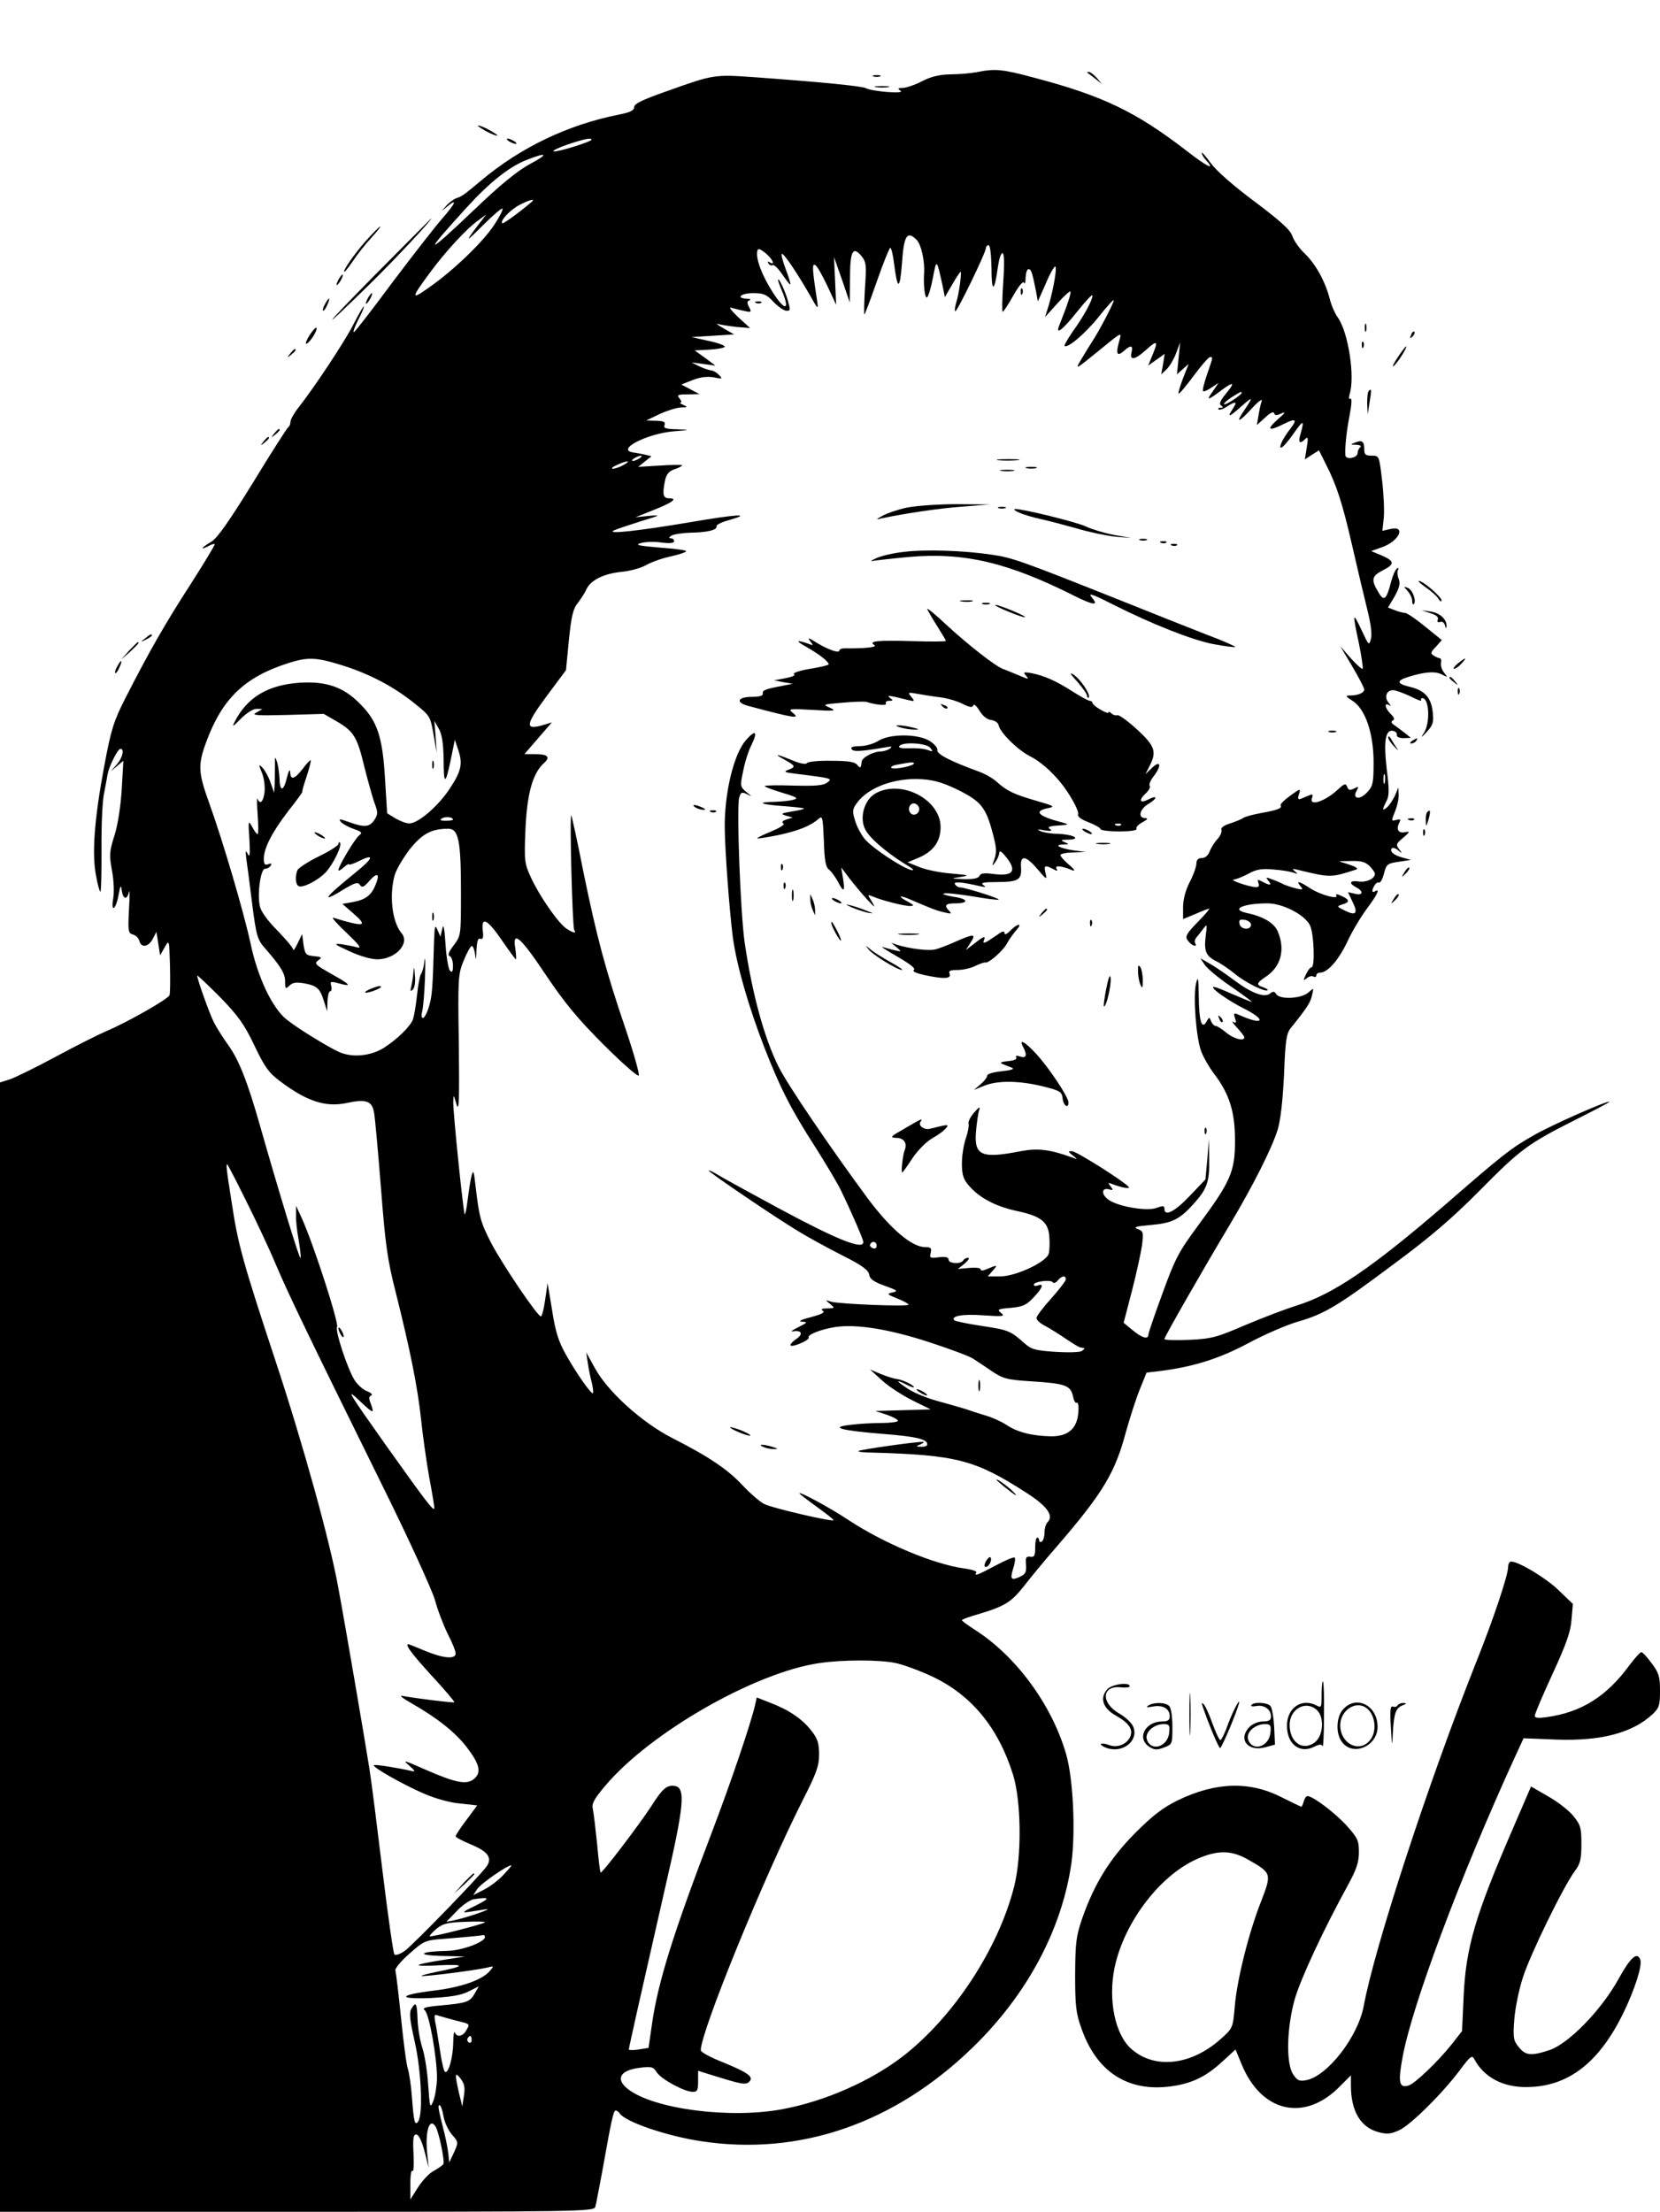<?xml version="1.0" standalone="no"?>
<!DOCTYPE svg PUBLIC "-//W3C//DTD SVG 20010904//EN"
 "http://www.w3.org/TR/2001/REC-SVG-20010904/DTD/svg10.dtd">
<svg version="1.0" xmlns="http://www.w3.org/2000/svg"
 width="623pt" height="830pt" viewBox="0 0 623 830"
 preserveAspectRatio="xMidYMid meet">

<g transform="translate(0,830) scale(0.1,-0.1)"
fill="#000000" stroke="none">
<path d="M3665 8029 c-22 -4 -66 -8 -98 -8 -41 -1 -72 -8 -107 -26 -27 -14
-60 -25 -72 -25 -19 0 -20 -2 -8 -11 18 -12 -104 -3 -130 10 -15 8 -168 23
-415 41 -156 11 -155 11 -332 -52 -91 -32 -123 -47 -123 -60 0 -12 -15 -20
-57 -28 -191 -38 -368 -122 -519 -249 -62 -52 -72 -59 -92 -65 -10 -4 -28 -17
-38 -29 -19 -22 -19 -22 2 -4 43 36 35 15 -18 -45 -30 -35 -114 -143 -187
-240 -72 -97 -136 -180 -142 -184 -6 -3 1 17 15 45 15 28 24 51 21 51 -2 0
-20 -31 -39 -68 -33 -65 -145 -234 -207 -313 -16 -20 -29 -44 -29 -52 0 -9 -4
-18 -9 -21 -4 -3 -64 -96 -132 -208 -91 -147 -133 -207 -156 -221 -36 -21 -46
-34 -12 -17 11 7 22 10 25 8 2 -2 -40 -71 -93 -154 -96 -149 -151 -245 -243
-425 -43 -85 -53 -115 -79 -255 -37 -198 -47 -330 -30 -413 6 -34 14 -60 16
-57 3 2 4 73 4 158 -1 84 3 178 9 208 6 30 12 64 14 75 5 29 38 95 48 95 16 0
8 -34 -14 -59 l-23 -26 24 20 24 20 -6 -105 c-4 -64 -14 -132 -27 -174 -20
-62 -20 -75 -10 -132 7 -35 9 -81 5 -105 -10 -56 10 -44 20 13 7 37 9 39 12
16 5 -34 20 -36 27 -5 3 12 3 -18 0 -66 -4 -81 -3 -89 15 -94 11 -3 21 -13 24
-24 7 -27 34 -23 50 7 l14 27 7 -44 7 -44 17 30 c17 30 17 30 20 -69 1 -55 1
-105 -2 -111 -5 -14 -161 -103 -236 -134 -30 -13 -116 -56 -190 -96 -74 -40
-152 -78 -172 -85 l-38 -12 0 -2119 0 -2119 1114 0 c1053 0 1115 1 1120 18 3
9 14 69 26 132 35 196 42 230 51 230 4 0 11 -5 14 -10 20 -32 174 -85 305
-105 370 -57 727 66 1021 352 203 197 334 441 370 691 16 117 7 317 -20 410
-54 186 -189 369 -344 467 -26 17 -47 32 -47 35 0 3 28 13 63 23 97 29 122 44
170 105 24 31 79 98 122 147 175 203 220 278 261 433 15 53 38 125 52 159 l25
62 51 6 c125 16 221 46 330 104 61 33 145 69 186 81 101 29 151 59 363 218
133 98 219 172 317 271 156 158 183 178 359 267 72 36 131 67 131 69 0 9 -220
-88 -285 -126 -83 -47 -115 -72 -322 -252 -285 -246 -429 -344 -569 -387 -38
-12 -123 -44 -189 -72 -109 -47 -128 -52 -212 -56 -51 -2 -93 -1 -93 3 0 8
146 263 246 430 88 148 156 283 179 355 11 36 19 107 24 207 5 131 9 155 26
176 62 77 73 95 79 122 7 29 7 29 -13 11 -26 -24 -107 -28 -121 -7 -6 11 -12
12 -23 3 -20 -17 -66 -1 -129 45 -29 22 -71 51 -93 64 l-40 23 16 -24 c9 -14
53 -51 99 -82 46 -32 81 -58 78 -58 -3 0 -36 14 -74 30 -37 17 -69 29 -71 26
-7 -6 57 -51 114 -80 81 -40 80 -65 -2 -31 -36 16 -37 16 -30 -6 6 -16 4 -20
-6 -14 -8 5 -2 -5 14 -22 15 -16 27 -32 27 -36 0 -16 -41 -5 -68 18 -17 14
-34 25 -40 25 -5 0 -13 8 -17 18 -6 16 -7 16 -17 -2 -18 -31 -28 1 -29 94 -1
71 -3 79 -10 50 -12 -47 0 -205 19 -255 8 -22 30 -60 48 -84 58 -76 79 -143
79 -251 0 -117 -16 -153 -137 -317 -75 -101 -88 -127 -135 -256 -29 -79 -53
-149 -53 -155 0 -20 -24 -13 -59 16 l-34 28 31 119 c17 66 34 144 38 172 6 49
5 53 -17 61 -17 7 -6 10 50 15 81 7 109 21 164 83 48 54 57 82 55 167 l-1 72
-6 -76 -7 -75 -59 -62 c-56 -59 -95 -79 -95 -48 0 12 -5 12 -30 3 -34 -13
-139 4 -177 29 -30 19 -31 48 -2 41 17 -5 18 -3 7 11 -11 14 -10 15 5 9 39
-15 72 -20 62 -10 -26 26 -196 133 -212 133 -15 0 -15 -2 3 -16 19 -15 19 -16
-1 -8 -86 31 -131 36 -194 24 -148 -29 -176 -17 -168 75 3 33 8 69 12 80 5 14
-1 11 -19 -10 -14 -16 -24 -36 -21 -42 2 -7 -2 -31 -10 -54 -8 -23 -15 -65
-15 -94 0 -43 5 -60 26 -84 38 -45 100 -78 178 -95 92 -19 120 -41 124 -96 2
-24 1 -53 -2 -64 -8 -32 -124 -86 -183 -86 l-46 0 19 22 c20 23 20 23 -31 2
-8 -3 -15 -2 -15 3 0 5 -19 7 -42 5 l-43 -4 25 20 c14 12 20 21 13 22 -6 0
-15 -4 -18 -10 -9 -15 -55 -12 -55 3 0 9 -11 12 -36 9 -34 -4 -36 -3 -31 17 4
17 1 21 -21 21 -50 0 -131 69 -217 185 -139 188 -301 427 -332 490 -55 109
-100 276 -128 466 -16 108 -31 504 -21 545 6 21 9 23 29 14 20 -11 20 -10 -2
8 -23 19 -24 22 -12 78 6 32 20 77 31 98 25 51 16 60 -20 19 -46 -51 -82 -200
-80 -333 1 -84 17 -302 30 -405 14 -106 59 -262 119 -417 60 -153 99 -230 191
-373 38 -60 81 -132 95 -160 38 -78 85 -186 85 -196 0 -31 -99 9 -320 128
-107 58 -210 114 -227 125 -18 11 -33 18 -33 15 0 -6 246 -173 332 -225 37
-23 112 -64 167 -92 76 -38 100 -56 103 -73 2 -16 16 -27 58 -42 48 -17 52
-20 30 -25 -23 -5 -22 -7 18 -23 23 -9 42 -20 42 -23 0 -8 -256 2 -290 11 -24
7 -24 7 -5 -8 19 -16 19 -16 -10 -17 -21 0 -26 -3 -17 -9 10 -6 -5 -13 -45
-24 -37 -9 -49 -16 -33 -17 22 -1 21 -3 -15 -21 -22 -11 -30 -17 -18 -15 30 5
38 -9 15 -26 -37 -26 -33 -37 8 -21 22 9 37 19 35 23 -7 11 44 31 99 40 79 12
200 -7 351 -56 77 -25 152 -53 166 -62 14 -9 47 -31 72 -48 42 -28 56 -32 153
-38 122 -8 142 -15 151 -56 3 -16 9 -27 14 -24 5 3 8 -13 6 -35 -4 -61 -37
-91 -101 -91 -70 1 -128 15 -169 43 -18 12 -53 28 -78 35 -24 7 -57 18 -74 24
-16 5 -64 19 -105 30 -41 11 -91 32 -112 46 -46 30 -50 38 -8 17 16 -9 30 -13
30 -11 0 8 -41 28 -64 31 -11 1 -39 10 -61 19 l-40 17 45 -41 c25 -23 76 -56
114 -75 l69 -34 -104 -3 -104 -3 43 -14 c23 -8 42 -18 42 -23 0 -4 -28 -8 -62
-8 -35 0 -87 -3 -117 -7 -80 -9 -37 -21 123 -34 127 -10 166 -20 166 -39 0 -6
-10 -10 -22 -9 -22 0 -22 1 -3 9 11 5 15 9 9 9 -20 2 -237 -29 -242 -34 -3 -3
19 -6 49 -6 319 -9 388 -27 578 -149 82 -52 107 -88 82 -113 -6 -6 -11 -23
-11 -38 0 -15 -5 -31 -10 -34 -6 -3 -10 -1 -10 4 0 6 -3 11 -7 11 -5 0 -8 -17
-8 -37 0 -31 -3 -37 -18 -35 -14 2 -18 -2 -17 -20 3 -38 1 -44 -24 -56 -32
-14 -36 -8 -23 34 6 18 8 36 5 39 -3 3 -35 -10 -72 -30 -69 -37 -81 -41 -72
-26 3 5 -17 11 -44 15 -114 15 -302 94 -436 182 -69 46 -184 108 -184 100 0
-2 30 -25 66 -51 36 -26 64 -48 62 -50 -7 -6 -231 46 -260 61 -16 8 -53 40
-81 70 -56 60 -127 108 -265 178 -113 58 -242 174 -290 263 l-32 58 6 -40 c3
-22 10 -55 15 -74 4 -19 7 -37 4 -39 -5 -6 -62 74 -102 146 -27 48 -39 86 -51
165 l-17 102 -9 -62 c-5 -35 -12 -63 -16 -63 -13 0 -143 193 -186 274 -41 80
-46 99 -60 221 -6 53 -8 57 -15 30 -4 -16 -10 -56 -14 -88 -4 -32 -9 -57 -11
-54 -5 5 -44 382 -43 422 1 29 1 29 12 -9 10 -31 11 11 9 223 -4 251 -3 264
18 316 12 30 26 55 31 55 4 0 10 -15 12 -32 3 -25 4 -21 5 16 2 35 6 47 15 43
9 -3 12 4 9 28 -7 57 15 48 69 -30 28 -41 53 -75 55 -75 2 0 1 18 -2 40 -12
71 18 46 114 -98 72 -107 121 -166 217 -262 68 -68 128 -121 132 -116 4 4 -18
82 -49 174 -76 223 -109 348 -159 592 -22 113 -43 207 -45 210 -7 7 4 -419 11
-430 9 -14 -2 -12 -29 5 -31 21 -100 120 -133 191 -25 54 -26 63 -21 183 6
133 27 209 69 247 26 23 15 34 -33 34 l-40 0 51 59 52 60 -37 -11 c-65 -18
-62 2 17 109 l73 98 11 113 c9 90 16 119 34 140 11 15 26 37 31 49 15 35 64
60 132 67 33 3 75 15 92 25 17 10 57 25 89 32 32 7 60 16 62 20 3 4 -41 10
-98 14 -82 7 -96 10 -72 17 17 5 51 6 78 2 31 -4 47 -2 47 5 0 6 -6 11 -12 11
-9 0 -8 4 2 10 8 5 40 10 70 11 65 1 102 10 99 24 -1 6 20 16 46 23 92 26 34
23 -147 -8 -196 -33 -318 -46 -283 -30 11 5 56 20 100 34 76 23 77 24 30 20
l-50 -5 65 26 c74 29 95 45 62 45 -24 0 -27 14 -16 68 5 22 14 34 35 41 16 5
29 12 29 15 0 2 -37 2 -82 -1 l-83 -5 25 20 25 20 -25 6 c-14 3 -34 7 -44 8
-65 10 48 69 148 79 69 6 69 6 17 8 -43 1 -52 4 -47 16 4 12 -3 15 -32 16
l-37 1 50 24 c28 13 64 24 80 25 26 0 27 2 10 9 -11 5 -16 9 -11 9 5 1 3 8 -4
16 -11 13 -6 15 31 15 l44 1 -34 18 -34 18 43 17 c28 11 54 14 78 10 34 -7 35
-6 20 9 -9 10 -23 17 -30 17 -7 1 -26 7 -43 15 l-30 15 45 -6 45 -6 -39 29
-39 28 57 3 c31 2 56 7 56 11 0 5 -28 15 -62 22 l-63 14 80 5 80 5 -40 23
c-22 13 -31 20 -20 16 11 -3 43 -8 70 -11 l50 -4 -45 41 c-26 25 -37 39 -25
35 11 -3 33 -9 49 -12 26 -6 27 -4 17 15 -8 15 -8 22 2 25 6 3 2 6 -10 6 -44
2 -22 21 23 21 39 0 51 -5 76 -32 17 -18 39 -33 48 -34 17 -1 17 2 6 41 -12
39 -35 87 -36 74 0 -4 7 -23 16 -44 29 -70 10 -73 -34 -5 -42 65 -66 128 -60
157 2 12 8 11 31 -7 26 -21 39 -49 15 -34 -7 4 -8 3 -4 -5 4 -6 11 -9 16 -6 5
3 21 -13 36 -35 15 -22 28 -39 30 -37 2 2 -6 27 -17 56 -11 30 -18 55 -15 58
5 6 53 -64 101 -147 36 -64 37 -65 31 -25 -18 117 -19 138 -6 130 7 -4 27 -40
45 -78 l33 -71 -4 89 -4 90 30 -85 29 -85 1 92 c0 101 11 121 43 82 18 -22 19
-34 13 -121 -3 -54 -4 -98 -2 -98 2 0 23 56 47 125 24 69 47 125 50 125 4 0
10 -25 14 -57 13 -103 22 -104 30 -1 7 104 19 124 55 88 17 -17 31 -79 28
-125 -3 -46 3 -96 11 -91 5 3 15 36 22 73 14 74 14 73 37 -32 l8 -40 28 48
c15 26 29 47 31 47 5 0 -6 -84 -16 -114 -5 -16 -7 -31 -4 -34 5 -6 115 220
115 237 0 6 5 11 10 11 6 0 10 -36 11 -87 0 -93 11 -91 24 5 4 28 11 52 17 52
7 0 8 -37 3 -110 -4 -60 -5 -110 -2 -110 3 0 21 27 40 61 21 37 37 56 40 48 3
-8 6 1 6 19 1 17 5 32 11 32 10 0 14 -12 28 -83 l7 -38 29 65 c15 37 32 66 36
66 8 0 -5 -79 -24 -145 l-14 -45 45 50 c25 28 48 49 50 46 4 -4 -10 -48 -42
-128 -15 -38 14 -15 68 53 32 40 57 67 57 60 0 -18 -34 -80 -74 -135 -19 -28
-33 -52 -31 -54 11 -11 80 48 130 111 30 38 55 65 55 60 0 -10 -57 -119 -80
-153 -9 -14 -27 -43 -40 -65 -27 -45 -27 -45 65 30 91 74 85 71 74 30 -12 -44
-6 -54 19 -32 25 23 35 21 29 -3 -9 -34 11 -32 53 6 44 40 48 36 24 -21 l-15
-37 31 22 31 22 -6 -38 -7 -39 21 20 c11 11 27 38 35 60 l15 40 -6 -60 -6 -60
22 20 22 19 -21 -53 c-11 -30 -19 -55 -17 -58 3 -2 28 28 57 67 28 38 56 70
61 70 12 0 12 2 -11 -65 -11 -32 -18 -60 -15 -63 2 -3 16 3 31 13 l27 18 -23
-34 c-25 -34 -17 -32 36 8 45 33 50 28 15 -14 -22 -27 -27 -39 -18 -45 9 -6 8
-8 -2 -8 -8 0 -11 -3 -8 -6 4 -4 18 1 31 10 35 22 41 20 22 -9 -23 -35 -13
-31 36 13 41 36 42 33 6 -20 -32 -47 -19 -44 28 7 25 28 43 41 39 30 -4 -11
-9 -36 -12 -55 l-6 -35 31 28 c19 18 31 24 34 16 3 -9 9 -9 28 0 17 8 12 0
-15 -23 -45 -40 -34 -46 25 -16 44 22 50 16 21 -21 -27 -35 -43 -69 -33 -69 5
0 26 23 46 52 38 54 42 54 27 0 -10 -33 -4 -41 18 -19 10 10 11 3 5 -33 l-7
-44 26 17 27 17 25 -50 c42 -82 63 -149 99 -305 19 -83 44 -189 56 -237 14
-56 20 -97 15 -115 -7 -27 -8 -26 -35 32 -34 72 -35 67 -10 -50 10 -49 16 -92
14 -95 -3 -2 -23 16 -45 40 l-39 45 45 -76 c25 -42 45 -81 45 -87 0 -12 -24
-22 -53 -22 -19 0 -18 -3 9 -20 48 -31 79 -121 79 -232 0 -77 -3 -89 -24 -111
-27 -30 -57 -26 -40 5 9 17 8 18 -9 9 -16 -8 -21 -7 -26 6 -6 14 -10 13 -34
-9 -49 -46 -111 -66 -98 -32 4 12 2 15 -9 10 -8 -3 -22 -9 -31 -13 -13 -5 -15
-2 -9 17 7 22 6 22 -33 -6 -22 -16 -38 -32 -36 -36 7 -11 -11 -18 -73 -29 -32
-6 -62 -14 -68 -19 -5 -4 -27 -13 -48 -20 -24 -7 -37 -17 -33 -25 2 -7 -4 -22
-15 -34 -11 -11 -24 -32 -29 -46 -6 -15 -17 -25 -30 -25 -13 0 -20 -7 -20 -20
0 -12 -11 -43 -25 -70 -16 -31 -25 -66 -25 -94 l0 -45 46 19 c25 11 48 20 52
20 3 0 -16 -23 -43 -50 -40 -41 -48 -54 -39 -67 6 -9 16 -19 24 -21 7 -3 10 0
6 7 -4 6 -2 16 4 23 6 7 18 22 26 33 14 19 15 17 9 -26 -7 -58 0 -76 39 -96
17 -8 49 -30 71 -48 40 -33 114 -69 122 -61 3 2 -5 7 -16 11 -28 9 -26 16 10
40 56 37 73 101 45 168 -13 33 -55 58 -118 71 -62 14 -11 36 79 36 56 0 139
-42 159 -82 15 -29 20 -158 6 -158 -5 0 -14 -12 -21 -27 -11 -23 -10 -25 3
-14 8 7 20 10 26 6 5 -3 10 -1 10 4 0 6 6 11 14 11 28 0 68 45 101 113 18 40
52 96 74 126 40 53 52 79 31 66 -12 -8 -13 5 -1 23 4 8 12 12 17 10 5 -1 13
14 18 34 9 35 13 38 55 44 l46 7 -32 9 c-32 8 -50 24 -39 35 3 3 14 0 23 -8
17 -13 17 -13 4 4 -13 17 -12 21 15 43 26 23 27 25 7 21 -25 -5 -34 10 -22 35
7 13 5 15 -11 11 -19 -5 -19 -4 -5 31 8 19 15 48 14 63 l-1 28 -13 -31 c-8
-17 -21 -36 -29 -43 -19 -16 -20 -11 -3 22 11 20 11 44 1 123 -12 106 -4 148
25 141 9 -2 15 -9 13 -15 -1 -7 9 -12 25 -12 l28 1 -21 17 c-12 9 -30 23 -40
30 -13 8 -15 14 -7 18 8 4 6 11 -8 25 -21 21 -26 44 -6 33 8 -6 8 -3 -2 9 -17
21 -8 47 17 47 10 0 39 -11 65 -23 25 -13 44 -20 41 -15 -3 4 -1 8 4 8 26 0
30 -93 6 -130 -13 -20 -11 -20 11 4 23 25 26 36 22 73 -6 55 -29 81 -84 95
-51 12 -54 23 -10 37 62 20 104 23 128 10 23 -12 23 -11 9 6 -8 10 -14 26 -12
37 2 10 0 18 -5 18 -4 0 -15 5 -23 10 -12 8 -11 13 9 33 l22 25 -63 51 c-34
28 -68 51 -75 51 -6 0 -23 4 -38 10 l-26 10 25 42 c18 33 22 48 15 66 -5 13
-6 29 -2 34 3 6 1 8 -4 5 -6 -4 -16 -26 -22 -49 -17 -66 -26 -75 -44 -47 -33
53 -31 66 13 89 46 23 44 35 -8 57 l-36 15 39 14 c65 22 94 82 34 69 l-31 -7
5 47 c3 26 0 90 -6 141 -11 94 -11 94 -39 94 -23 0 -28 4 -28 24 0 30 -9 36
-35 25 -18 -7 -18 -8 5 -8 14 -1 21 -5 15 -9 -5 -4 -10 -14 -10 -22 0 -19 -45
-27 -46 -8 -2 30 4 87 16 150 8 41 9 65 3 62 -6 -4 -7 2 -3 17 21 65 -5 232
-44 287 -11 15 -25 47 -31 72 -17 65 -53 130 -94 169 -20 19 -40 48 -46 65 -7
23 -45 57 -142 130 -81 60 -145 117 -165 145 -18 25 -33 42 -33 37 0 -5 7 -18
17 -28 36 -40 3 -24 -75 37 -191 147 -315 206 -573 274 -119 32 -146 34 -214
20z m-1445 -253 c0 -8 -130 -48 -142 -44 -6 2 18 14 53 26 63 21 89 26 89 18z
m-232 -92 c-47 -26 -109 -76 -207 -170 -188 -179 -197 -176 -28 9 86 94 159
152 224 177 78 31 83 22 11 -16z m7 -142 c-52 -44 -107 -83 -110 -80 -9 9 28
49 63 68 38 20 64 27 47 12z m-139 -84 c-40 -63 -154 -173 -246 -237 -69 -49
-69 -42 6 59 56 76 137 164 179 193 l30 22 -31 -40 c-51 -67 -47 -66 21 2 36
36 68 63 71 60 3 -2 -10 -29 -30 -59z m2804 -632 c0 -8 -61 -48 -66 -43 -3 2
10 14 28 26 35 22 38 23 38 17z m-2260 -246 c-8 -5 -19 -10 -25 -10 -5 0 -3 5
5 10 8 5 20 10 25 10 6 0 3 -5 -5 -10z m-60 -25 c-14 -8 -32 -14 -40 -14 -8 0
-1 7 15 14 39 18 57 18 25 0z m-1058 -751 c103 -32 195 -80 273 -143 59 -47
60 -49 72 -117 l12 -69 -4 60 -5 60 17 -30 c12 -21 17 -55 18 -117 0 -97 7
-95 28 7 l14 69 11 -33 c20 -56 14 -83 -29 -149 -44 -67 -119 -132 -153 -132
-12 0 -35 9 -52 19 l-31 19 -8 129 c-9 158 -29 218 -95 283 -61 62 -126 84
-224 78 -121 -8 -199 -55 -246 -148 -10 -20 -5 -17 24 13 21 21 46 37 59 37
l22 -1 -23 -13 c-20 -10 -2 -12 115 -9 l138 4 52 -30 c62 -37 74 -58 101 -171
12 -47 28 -105 36 -129 15 -40 15 -46 1 -68 -18 -27 -37 -29 -95 -8 -36 13
-41 13 -30 0 6 -7 28 -19 48 -26 29 -10 33 -14 21 -23 -16 -11 -79 -117 -79
-131 0 -5 9 0 20 10 11 10 20 15 20 11 0 -3 18 3 40 14 54 27 51 10 -7 -37
-87 -71 -114 -96 -110 -100 3 -2 28 11 56 29 44 26 54 29 62 17 8 -11 14 -9
35 15 30 34 41 28 24 -13 -16 -41 -38 -57 -85 -66 l-40 -7 39 -34 c59 -51 46
-54 -73 -18 -9 3 13 -22 49 -56 49 -47 59 -60 40 -55 -14 4 -41 9 -60 12 -30
3 -25 -1 30 -26 38 -18 82 -31 106 -31 68 0 124 60 91 98 -35 42 -47 140 -26
217 6 22 32 65 56 97 47 59 82 78 145 78 39 0 48 -43 48 -238 0 -163 0 -163
-27 -199 -19 -25 -24 -38 -15 -41 6 -2 12 -18 12 -35 0 -23 -3 -28 -11 -20 -6
6 -14 51 -17 100 -4 62 -8 79 -12 58 l-7 -30 -11 25 c-9 22 -11 16 -13 -40 -5
-177 -7 -208 -19 -247 -7 -24 -17 -43 -23 -43 -5 0 -6 10 -3 23 4 12 9 69 11
127 2 58 1 87 -2 65 -2 -22 -8 -44 -13 -50 -4 -5 -11 -41 -15 -80 -4 -38 -11
-78 -15 -90 -11 -28 -57 -73 -109 -107 -50 -31 -118 -38 -168 -16 -42 19 -153
87 -196 121 -55 43 -110 159 -137 288 -26 119 -102 378 -154 523 -42 116 -44
144 -13 229 60 164 143 245 307 298 75 24 105 23 202 -7z m3915 -441 c-3 -10
-5 -4 -5 12 0 17 2 24 5 18 2 -7 2 -21 0 -30z m-3497 -139 c0 -2 -12 -4 -27
-4 -21 0 -24 3 -14 9 13 8 41 5 41 -5z m3440 -174 c11 -11 20 -24 20 -29 0
-18 -31 -33 -60 -29 -34 5 -40 -6 -10 -22 29 -15 25 -32 -5 -24 l-26 6 17 -36
c22 -44 13 -54 -29 -33 -31 15 -31 16 -9 23 29 8 28 18 -4 32 -14 7 -23 8 -19
2 11 -17 -58 1 -97 26 -43 28 -56 31 -37 8 11 -13 9 -14 -17 -8 -16 4 -37 11
-46 15 -9 5 -29 14 -44 19 -24 9 -25 9 -14 -5 15 -18 7 -19 -22 -4 -18 10 -20
9 -15 -5 4 -11 1 -16 -11 -15 -25 1 -100 27 -82 28 8 1 33 10 55 22 30 17 51
20 94 16 31 -2 65 -8 76 -12 17 -6 17 -5 5 5 -12 10 -10 11 10 6 124 -30 124
-30 220 1 9 3 -1 10 -25 18 l-40 13 48 1 c35 1 52 -4 67 -19z m-445 -220 c0
-22 -39 -19 -43 3 -3 15 1 18 20 15 12 -2 23 -10 23 -18z m-3740 -454 c39 -82
54 -102 98 -135 99 -74 168 -96 244 -81 78 17 100 9 107 -37 4 -21 15 -148 26
-284 16 -208 24 -267 55 -388 55 -220 82 -355 95 -475 6 -60 20 -157 30 -215
11 -58 20 -112 20 -120 0 -17 -31 24 -177 229 -150 212 -159 226 -100 170 49
-46 53 -47 38 -6 -7 17 -7 26 2 29 7 3 0 10 -15 16 -16 6 -37 25 -48 43 -27
44 -73 185 -65 198 8 13 -87 308 -133 410 l-21 45 0 -36 c-1 -19 4 -61 10 -93
5 -31 9 -62 7 -67 -3 -9 -79 240 -152 496 -47 166 -80 249 -120 304 -18 25
-43 64 -54 86 -18 37 -62 161 -62 174 0 3 38 -33 85 -80 69 -71 92 -103 130
-183z m-31 -583 c36 -72 87 -180 112 -240 48 -113 116 -254 404 -838 95 -192
181 -381 192 -418 10 -38 32 -95 48 -128 17 -32 30 -65 30 -74 0 -22 -45 -19
-115 10 -33 14 -61 25 -62 25 -15 0 12 -36 86 -117 50 -54 88 -99 86 -101 -3
-3 -149 15 -195 24 -14 3 4 -11 40 -31 92 -53 159 -106 202 -162 48 -63 55
-93 29 -117 -28 -25 -67 -18 -184 33 -81 36 -88 38 -62 16 23 -20 25 -25 10
-21 -46 11 -139 26 -142 22 -7 -7 108 -72 186 -106 43 -19 100 -35 138 -38
l64 -7 -40 -54 c-23 -30 -41 -58 -41 -62 0 -4 25 -17 56 -30 65 -27 82 -50 61
-82 -23 -34 -275 -294 -308 -318 -17 -12 -34 -18 -39 -13 -4 5 -24 144 -44
309 -20 165 -42 341 -50 390 -17 107 -88 524 -117 680 -31 172 -131 533 -234
845 -125 378 -142 442 -165 594 -21 133 -23 152 -16 145 2 -2 34 -63 70 -136z
m2366 -168 c0 -9 -6 -12 -15 -9 -8 4 -12 10 -9 15 8 14 24 10 24 -6z m710
-126 c0 -6 -25 -38 -55 -72 -30 -33 -55 -66 -55 -73 0 -8 15 -21 33 -30 17 -9
52 -31 77 -48 25 -17 48 -31 53 -32 4 -1 10 -2 15 -3 4 -1 0 -5 -8 -11 -8 -5
-53 -6 -100 -3 -74 5 -89 9 -115 32 -53 47 -60 50 -159 65 -54 8 -101 18 -104
21 -16 16 31 25 108 19 75 -5 83 -4 67 9 -16 13 -12 15 36 19 44 4 59 10 85
38 34 35 42 56 17 46 -8 -3 -15 -2 -15 3 0 12 64 20 71 9 3 -5 12 -2 19 7 15
18 30 20 30 4z m-638 -1440 c29 -6 91 -29 138 -51 147 -70 247 -192 302 -368
31 -100 33 -306 4 -420 -60 -235 -228 -490 -418 -637 -121 -93 -291 -168 -451
-198 -197 -37 -485 0 -581 76 -47 37 -29 70 43 79 46 6 53 4 66 -17 17 -26
104 -73 135 -73 17 0 20 6 20 40 l0 39 48 -15 c115 -36 131 -39 144 -26 18 18
-4 34 -99 73 -46 18 -83 38 -83 45 0 70 237 650 383 939 51 100 61 128 61 171
0 41 -5 59 -28 88 -33 44 -86 80 -155 106 l-51 20 -6 -28 c-17 -72 -90 -288
-162 -477 -146 -382 -203 -565 -225 -720 l-13 -90 -37 -6 c-20 -3 -37 -3 -37
0 0 7 51 233 136 606 72 310 78 377 36 383 -30 4 -46 -10 -89 -78 -43 -66
-184 -252 -189 -247 -2 1 -8 50 -13 107 -6 58 -13 117 -16 131 -5 20 3 36 46
87 169 201 563 426 804 461 88 13 226 13 287 0z m-1473 -795 c-18 -20 -52 -45
-74 -56 l-39 -20 15 23 c13 20 112 89 128 89 3 0 -11 -16 -30 -36z m-104 -115
c-48 -23 -54 -28 -27 -24 17 3 47 7 65 10 34 5 -67 -30 -118 -41 l-30 -6 39
40 c21 23 51 43 65 45 61 9 62 4 6 -24z m35 -63 c-8 -7 -202 -57 -207 -52 -2
2 9 14 24 27 24 20 42 25 108 27 44 2 78 1 75 -2z m0 -55 c0 -19 -87 -51 -141
-52 -103 -2 -121 -16 -24 -19 l90 -2 -82 -13 c-117 -18 -122 -26 -13 -20 100
5 96 -4 -13 -25 -32 -7 -57 -13 -55 -15 4 -4 204 21 245 31 28 7 28 7 10 -14
-30 -33 -108 -60 -208 -72 -133 -16 -141 -33 -13 -28 74 4 113 10 141 24 l40
20 -16 -28 c-18 -31 -30 -35 -129 -44 -55 -5 -69 -9 -58 -18 17 -13 46 -177
46 -255 -1 -31 -7 -69 -14 -86 -12 -28 -13 -25 -19 60 -3 50 -13 113 -22 140
-9 28 -17 76 -18 107 -2 62 -6 68 -23 40 -9 -14 -6 -42 12 -122 25 -109 32
-271 14 -300 -13 -20 -17 -4 -24 90 -3 41 -10 89 -15 105 -6 17 -17 104 -26
193 -9 90 -19 170 -21 177 -3 7 20 35 52 63 54 48 59 51 128 56 88 7 139 12
149 14 4 1 7 -2 7 -7z m-111 -313 c57 -14 55 -12 41 -37 -12 -23 -36 -28 -43
-8 -3 6 -6 -11 -6 -39 -1 -55 -18 -117 -31 -109 -4 2 -13 39 -19 82 -7 43 -14
91 -18 107 -4 25 -3 28 12 22 10 -3 38 -11 64 -18z m61 -74 c0 -8 -5 -12 -10
-9 -6 4 -8 11 -5 16 9 14 15 11 15 -7z m-29 -209 l-6 -40 -13 53 c-16 72 -15
79 7 51 14 -19 17 -33 12 -64z m-77 -74 c3 -22 17 -53 31 -70 26 -30 26 -30 9
-68 l-18 -38 -3 30 c-2 17 -8 50 -14 75 -25 100 -27 110 -19 110 4 0 10 -18
14 -39z m-29 -42 c12 -19 35 -130 29 -140 -3 -5 -19 -16 -35 -25 -17 -8 -43
-36 -60 -62 l-29 -46 0 60 c0 32 4 54 8 47 4 -6 6 22 4 63 -3 59 -1 74 10 74
9 0 20 -22 31 -62 l16 -63 -6 57 c-8 83 10 134 32 97z"/>
<path d="M1032 5430 c0 -19 -1 -51 -1 -70 l-2 -35 -14 39 c-7 21 -21 46 -30
55 -15 15 -15 13 -2 -19 8 -19 12 -52 10 -72 -5 -38 -17 -49 -27 -25 -2 6 -2
-21 1 -60 3 -40 3 -73 0 -73 -4 0 -13 12 -21 28 -14 25 -15 23 -10 -48 3 -55
2 -70 -6 -55 -8 16 -9 14 -6 -15 3 -19 13 -95 22 -169 16 -125 20 -137 49
-170 59 -68 75 -94 75 -124 0 -28 1 -30 16 -16 12 12 25 14 55 9 49 -9 60 -19
75 -68 l12 -37 1 38 c1 20 5 37 10 37 5 0 7 9 4 20 -5 17 -2 18 28 10 53 -15
45 -5 -27 35 -60 34 -66 39 -50 51 16 11 14 13 -16 16 -30 3 -33 6 -39 43 l-5
40 -17 -35 c-9 -19 -16 -30 -17 -23 0 6 -27 38 -59 71 -37 37 -62 72 -66 92
-10 46 3 140 20 140 8 0 17 5 21 12 5 8 2 9 -9 5 -13 -5 -17 0 -17 21 1 41 31
99 93 180 31 39 55 72 52 72 -2 0 5 25 16 57 10 31 17 58 15 60 -2 2 -15 -12
-30 -32 -31 -40 -46 -44 -47 -12 -1 13 -6 4 -12 -20 -12 -53 -27 -56 -28 -5
-1 20 -5 48 -9 62 -8 23 -9 22 -8 -10z"/>
<path d="M1622 5430 c0 -14 2 -19 5 -12 2 6 2 18 0 25 -3 6 -5 1 -5 -13z"/>
<path d="M1180 5176 c0 -3 9 -10 20 -16 11 -6 20 -8 20 -6 0 3 -9 10 -20 16
-11 6 -20 8 -20 6z"/>
<path d="M1270 5133 c0 -6 -33 -27 -74 -47 -41 -20 -77 -44 -80 -52 -9 -23 -7
-52 4 -59 15 -9 72 20 102 51 29 31 63 102 54 112 -3 3 -6 1 -6 -5z"/>
<path d="M1622 4860 c0 -14 2 -19 5 -12 2 6 2 18 0 25 -3 6 -5 1 -5 -13z"/>
<path d="M1552 4655 c-1 -16 -5 -41 -8 -55 -5 -19 -4 -22 5 -14 7 7 11 29 8
55 -2 30 -4 34 -5 14z"/>
<path d="M1393 4590 c-34 -14 -28 -21 7 -9 17 6 30 13 30 15 0 6 -12 4 -37 -6z"/>
<path d="M1270 3315 c0 -5 5 -17 10 -25 5 -8 10 -10 10 -5 0 6 -5 17 -10 25
-5 8 -10 11 -10 5z"/>
<path d="M1739 1233 l-34 -38 38 34 c20 19 37 36 37 38 0 8 -8 0 -41 -34z"/>
<path d="M4081 8027 c2 -1 15 -11 29 -22 l25 -20 -19 23 c-11 12 -24 22 -29
22 -6 0 -8 -1 -6 -3z"/>
<path d="M3278 8013 c6 -2 18 -2 25 0 6 3 1 5 -13 5 -14 0 -19 -2 -12 -5z"/>
<path d="M3288 7973 c12 -2 32 -2 45 0 12 2 2 4 -23 4 -25 0 -35 -2 -22 -4z"/>
<path d="M1820 7810 c19 -11 40 -19 45 -19 6 0 -6 8 -25 19 -19 11 -39 19 -45
19 -5 0 6 -8 25 -19z"/>
<path d="M1910 7770 c8 -5 20 -10 25 -10 6 0 3 5 -5 10 -8 5 -19 10 -25 10 -5
0 -3 -5 5 -10z"/>
<path d="M1408 7269 c-205 -208 -216 -227 -23 -38 91 89 242 250 233 249 -1
-1 -96 -96 -210 -211z"/>
<path d="M1373 7396 c-44 -50 -90 -116 -80 -116 2 0 17 19 32 41 15 23 45 61
67 85 22 24 38 44 35 44 -3 0 -27 -24 -54 -54z"/>
<path d="M1270 7250 c-6 -11 -8 -20 -6 -20 3 0 10 9 16 20 6 11 8 20 6 20 -3
0 -10 -9 -16 -20z"/>
<path d="M3831 7204 c0 -11 3 -14 6 -6 3 7 2 16 -1 19 -3 4 -6 -2 -5 -13z"/>
<path d="M1380 7180 c-6 -11 -8 -20 -6 -20 3 0 10 9 16 20 6 11 8 20 6 20 -3
0 -10 -9 -16 -20z"/>
<path d="M1220 7159 c-7 -11 -10 -23 -7 -25 2 -2 9 7 15 21 14 30 7 33 -8 4z"/>
<path d="M2838 7163 c7 -3 16 -2 19 1 4 3 -2 6 -13 5 -11 0 -14 -3 -6 -6z"/>
<path d="M5122 7070 c0 -14 2 -19 5 -12 2 6 2 18 0 25 -3 6 -5 1 -5 -13z"/>
<path d="M1163 7044 c-12 -19 -18 -34 -14 -34 11 0 43 49 39 59 -2 5 -13 -7
-25 -25z"/>
<path d="M5296 7043 c-6 -14 -5 -15 5 -6 7 7 10 15 7 18 -3 3 -9 -2 -12 -12z"/>
<path d="M5111 7004 c0 -11 3 -14 6 -6 3 7 2 16 -1 19 -3 4 -6 -2 -5 -13z"/>
<path d="M5245 6958 c-16 -24 -22 -38 -14 -31 15 12 53 73 46 73 -2 0 -17 -19
-32 -42z"/>
<path d="M1089 6973 c-13 -16 -12 -17 4 -4 16 13 21 21 13 21 -2 0 -10 -8 -17
-17z"/>
<path d="M5137 6833 c-4 -3 -6 -25 -6 -47 l2 -41 7 45 c8 48 7 54 -3 43z"/>
<path d="M1029 6673 c-13 -16 -12 -17 4 -4 16 13 21 21 13 21 -2 0 -10 -8 -17
-17z"/>
<path d="M989 6643 c-13 -16 -12 -17 4 -4 16 13 21 21 13 21 -2 0 -10 -8 -17
-17z"/>
<path d="M3747 6573 c18 -2 50 -2 70 0 21 2 7 4 -32 4 -38 0 -55 -2 -38 -4z"/>
<path d="M3853 6543 c9 -2 25 -2 35 0 9 3 1 5 -18 5 -19 0 -27 -2 -17 -5z"/>
<path d="M3758 6533 c12 -2 32 -2 45 0 12 2 2 4 -23 4 -25 0 -35 -2 -22 -4z"/>
<path d="M3403 6395 c-33 -7 -74 -21 -90 -30 -27 -15 -27 -16 -3 -10 79 17
216 38 304 44 l101 8 -125 1 c-70 0 -152 -6 -187 -13z"/>
<path d="M3748 6393 c6 -2 18 -2 25 0 6 3 1 5 -13 5 -14 0 -19 -2 -12 -5z"/>
<path d="M3826 6376 c17 -8 53 -18 80 -24 28 -6 88 -22 135 -35 46 -14 111
-27 144 -31 l60 -5 -66 12 c-36 7 -82 21 -103 31 -35 17 -236 66 -266 66 -8
-1 -1 -7 16 -14z"/>
<path d="M4278 6273 c6 -2 18 -2 25 0 6 3 1 5 -13 5 -14 0 -19 -2 -12 -5z"/>
<path d="M4358 6263 c7 -3 16 -2 19 1 4 3 -2 6 -13 5 -11 0 -14 -3 -6 -6z"/>
<path d="M4398 6253 c7 -3 16 -2 19 1 4 3 -2 6 -13 5 -11 0 -14 -3 -6 -6z"/>
<path d="M3393 6229 c-39 -4 -86 -15 -105 -24 -18 -8 -24 -13 -13 -10 11 2 73
9 137 15 207 18 371 -21 620 -146 70 -35 92 -38 68 -9 -19 22 -7 19 78 -24
147 -74 297 -133 375 -148 43 -8 80 -13 83 -11 2 2 -47 24 -109 47 -61 24
-213 84 -337 134 -352 140 -390 154 -465 165 -105 16 -251 21 -332 11z"/>
<path d="M5352 6095 c20 -14 42 -33 47 -43 6 -9 11 -12 11 -5 0 13 -69 73 -85
73 -5 0 7 -11 27 -25z"/>
<path d="M5283 6082 c9 -10 17 -27 17 -37 0 -10 3 -16 6 -12 11 11 -5 55 -23
61 -16 6 -16 6 0 -12z"/>
<path d="M3608 6043 c12 -2 30 -2 40 0 9 3 -1 5 -23 4 -22 0 -30 -2 -17 -4z"/>
<path d="M3688 6033 c6 -2 18 -2 25 0 6 3 1 5 -13 5 -14 0 -19 -2 -12 -5z"/>
<path d="M3784 6005 c33 -14 61 -23 63 -21 5 4 -96 46 -111 46 -6 -1 16 -12
48 -25z"/>
<path d="M3480 6015 c0 -3 16 -31 35 -61 19 -30 35 -57 35 -59 0 -3 -57 -3
-127 -1 -131 4 -166 0 -141 -15 11 -8 -38 -13 -114 -12 -10 0 -18 -4 -18 -8 0
-12 -42 3 -85 29 -30 19 -36 21 -25 7 13 -17 13 -18 0 -13 -53 19 -58 15 -13
-10 49 -28 83 -55 83 -65 0 -3 -32 -11 -71 -17 -40 -7 -66 -16 -59 -20 7 -4
-6 -10 -32 -15 l-43 -8 35 -7 35 -6 -40 -8 c-65 -12 -75 -17 -72 -29 1 -8 -13
-12 -40 -12 -55 0 -64 -21 -15 -34 176 -47 198 -50 166 -25 -17 14 -11 15 76
10 83 -5 91 -4 65 8 -29 12 -27 13 47 19 43 4 83 5 90 3 37 -12 78 -15 73 -6
-3 6 2 10 12 10 15 0 16 2 3 11 -15 11 -3 10 68 -8 25 -6 26 -5 12 12 -14 17
-13 18 25 11 22 -4 60 -10 85 -13 25 -3 62 -14 82 -24 27 -14 38 -15 41 -6 2
7 12 -2 23 -20 12 -20 28 -33 44 -35 14 -2 26 -10 28 -20 5 -27 73 -94 118
-116 37 -19 78 -54 114 -98 35 -43 71 -108 66 -120 -3 -8 11 -19 40 -30 24 -9
44 -21 44 -25 0 -5 32 -9 71 -9 42 0 68 4 64 10 -3 5 7 16 22 24 20 11 23 15
11 16 -29 0 -21 34 13 54 34 20 33 34 -1 16 -31 -16 -38 -4 -12 21 13 11 20
24 17 30 -4 5 3 21 14 35 31 40 28 64 -5 33 l-25 -24 15 30 c28 54 21 75 -46
137 -35 32 -68 56 -74 54 -6 -2 -17 1 -23 7 -6 6 -11 8 -11 3 0 -4 -13 1 -30
11 -16 9 -30 21 -30 25 0 4 -4 8 -10 8 -5 0 -35 16 -66 36 -63 40 -104 58
-153 68 -30 5 -32 4 -20 -10 12 -14 9 -14 -26 1 -22 9 -50 21 -62 25 -31 13
-127 88 -211 165 -39 37 -72 64 -72 60z m727 -811 c-3 -3 -12 -4 -19 -1 -8 3
-5 6 6 6 11 1 17 -2 13 -5z"/>
<path d="M5368 5999 c23 -7 32 -15 28 -24 -3 -9 0 -12 9 -9 7 3 15 -2 18 -13
3 -12 5 -13 6 -3 1 26 -25 50 -60 55 l-34 5 33 -11z"/>
<path d="M544 5904 c-18 -14 -18 -15 4 -4 12 6 22 13 22 15 0 8 -5 6 -26 -11z"/>
<path d="M484 5858 l-29 -33 33 29 c30 28 37 36 29 36 -2 0 -16 -15 -33 -32z"/>
<path d="M5471 5810 c-13 -11 -19 -20 -14 -20 6 0 18 9 28 20 23 25 17 25 -14
0z"/>
<path d="M440 5799 c-7 -11 -10 -23 -7 -25 2 -2 9 7 15 21 14 30 7 33 -8 4z"/>
<path d="M4043 5742 c20 -23 37 -47 37 -54 0 -6 3 -9 6 -5 9 9 -32 70 -58 86
-16 10 -11 1 15 -27z"/>
<path d="M5440 5756 c0 -2 8 -10 18 -17 15 -13 16 -12 3 4 -13 16 -21 21 -21
13z"/>
<path d="M5471 5704 c0 -11 3 -14 6 -6 3 7 2 16 -1 19 -3 4 -6 -2 -5 -13z"/>
<path d="M3537 5649 c7 -7 15 -10 18 -7 3 3 -2 9 -12 12 -14 6 -15 5 -6 -5z"/>
<path d="M3380 5570 c14 -4 36 -8 50 -8 22 0 22 1 -5 8 -16 4 -39 8 -50 8 -16
0 -15 -2 5 -8z"/>
<path d="M4988 5553 c6 -2 18 -2 25 0 6 3 1 5 -13 5 -14 0 -19 -2 -12 -5z"/>
<path d="M3295 5519 c-16 -10 -47 -19 -68 -19 -26 0 -36 -4 -31 -11 6 -11 35
-9 124 6 26 5 31 4 20 -4 -8 -6 -24 -11 -35 -11 -27 0 -70 -23 -71 -38 -3 -25
-5 -27 -17 -12 -9 11 -34 15 -97 15 -47 1 -88 -3 -92 -9 -3 -5 -24 -2 -50 9
-66 27 -77 28 -35 5 43 -24 45 -28 15 -39 -19 -7 -13 -10 32 -15 134 -17 136
-17 114 -33 -14 -11 -45 -13 -127 -11 -59 2 -107 1 -107 -2 0 -3 30 -14 66
-25 54 -16 62 -21 42 -26 -12 -4 -45 -7 -72 -8 -70 -1 -52 -10 34 -16 41 -3
76 -7 77 -9 2 -2 -18 -7 -44 -11 -42 -7 -45 -9 -23 -16 l25 -7 -23 -7 c-15 -5
-20 -10 -12 -15 7 -4 -12 -16 -45 -30 -30 -12 -54 -24 -53 -26 2 -2 37 4 78
12 75 16 121 34 152 61 15 13 16 7 20 -82 2 -74 7 -99 19 -108 9 -7 23 -27 33
-44 22 -44 28 -41 20 10 l-7 42 30 -40 c17 -22 47 -58 67 -80 30 -32 33 -34
19 -10 -18 29 -18 29 2 21 34 -15 118 -36 140 -36 17 1 16 3 -7 16 -40 21 -35
27 7 9 81 -35 102 -43 130 -49 24 -6 28 -5 18 5 -21 21 -15 29 21 29 55 0 51
17 -7 25 -28 5 -44 10 -34 12 9 3 58 -3 109 -11 50 -9 93 -14 96 -12 4 5 -127
46 -146 46 -6 0 -14 5 -18 12 -7 11 28 8 96 -8 20 -4 22 -3 10 5 -11 8 1 11
50 11 81 0 95 8 92 54 -4 49 17 47 62 -6 34 -40 36 -41 30 -15 -7 30 -3 32 28
16 16 -9 19 -8 13 1 -8 14 20 11 60 -6 12 -4 7 4 -12 20 -18 15 -33 32 -33 37
0 5 21 10 48 10 l47 2 -47 6 c-52 8 -75 21 -37 22 22 0 23 1 4 9 -16 7 -14 9
15 9 52 2 17 20 -40 22 -25 0 -54 5 -65 10 -15 7 -11 8 15 3 25 -4 31 -2 20 5
-10 7 -3 11 30 13 43 3 44 4 15 12 -89 23 -107 42 -53 53 29 6 26 8 -43 28
-84 24 -112 38 -148 71 -14 13 -44 30 -66 38 -107 39 -160 66 -157 81 2 8 -12
24 -30 35 -45 27 -150 27 -193 -1z m196 -25 c12 -15 11 -16 -11 -8 -14 5 -44
7 -68 6 -27 -1 -41 1 -37 8 11 17 101 12 116 -6z m-61 -59 c0 -9 -73 -24 -84
-17 -6 4 5 10 24 13 49 9 60 10 60 4z m167 -100 c84 -42 103 -64 129 -163 14
-52 15 -70 6 -96 -10 -28 -10 -29 3 -12 8 11 15 27 15 35 1 11 9 6 25 -14 43
-53 28 -74 -45 -65 -36 5 -51 3 -54 -7 -4 -9 -23 -13 -58 -12 -52 2 -52 2 -13
8 36 6 32 7 -35 13 -41 3 -95 14 -119 24 l-45 18 41 17 c56 24 83 61 83 115 0
106 -152 182 -247 125 -40 -25 -58 -90 -36 -133 15 -32 81 -88 149 -130 29
-17 39 -26 24 -23 -37 10 -147 83 -175 117 -13 16 -30 47 -36 69 -11 35 -10
43 8 67 43 58 142 94 241 88 48 -3 82 -13 139 -41z m-147 -70 c0 -19 -20 -29
-32 -17 -15 15 -2 43 17 36 8 -3 15 -12 15 -19z"/>
<path d="M5210 5533 c0 -7 10 -22 23 -35 12 -13 17 -17 11 -8 -6 8 -16 24 -22
35 -6 11 -12 15 -12 8z"/>
<path d="M5300 5520 c-9 -6 -10 -10 -3 -10 6 0 15 5 18 10 8 12 4 12 -15 0z"/>
<path d="M2610 5270 c8 -5 22 -9 30 -9 10 0 8 3 -5 9 -27 12 -43 12 -25 0z"/>
<path d="M2668 5253 c7 -3 16 -2 19 1 4 3 -2 6 -13 5 -11 0 -14 -3 -6 -6z"/>
<path d="M5357 5253 c-4 -3 -7 -18 -6 -32 1 -26 1 -25 10 3 9 31 7 41 -4 29z"/>
<path d="M5288 5223 c7 -3 16 -2 19 1 4 3 -2 6 -13 5 -11 0 -14 -3 -6 -6z"/>
<path d="M4070 5180 c8 -5 20 -10 25 -10 6 0 3 5 -5 10 -8 5 -19 10 -25 10 -5
0 -3 -5 5 -10z"/>
<path d="M5341 5174 c0 -11 3 -14 6 -6 3 7 2 16 -1 19 -3 4 -6 -2 -5 -13z"/>
<path d="M4118 5133 c12 -2 32 -2 45 0 12 2 2 4 -23 4 -25 0 -35 -2 -22 -4z"/>
<path d="M2931 5044 c0 -11 3 -14 6 -6 3 7 2 16 -1 19 -3 4 -6 -2 -5 -13z"/>
<path d="M5271 5027 c-13 -21 -12 -21 5 -5 10 10 16 20 13 22 -3 3 -11 -5 -18
-17z"/>
<path d="M2941 4974 c0 -11 3 -14 6 -6 3 7 2 16 -1 19 -3 4 -6 -2 -5 -13z"/>
<path d="M2972 4940 c0 -19 2 -27 5 -17 2 9 2 25 0 35 -3 9 -5 1 -5 -18z"/>
<path d="M5231 4927 c-13 -21 -12 -21 5 -5 10 10 16 20 13 22 -3 3 -11 -5 -18
-17z"/>
<path d="M3041 4925 c0 -11 4 -29 9 -40 l9 -20 0 20 c0 11 -4 29 -9 40 l-9 20
0 -20z"/>
<path d="M3130 4920 c8 -5 20 -10 25 -10 6 0 3 5 -5 10 -8 5 -19 10 -25 10 -5
0 -3 -5 5 -10z"/>
<path d="M3196 4895 c17 -7 44 -16 60 -20 25 -4 24 -3 -6 8 -19 8 -46 17 -60
20 -19 5 -17 3 6 -8z"/>
<path d="M3909 4873 c-13 -16 -12 -17 4 -4 16 13 21 21 13 21 -2 0 -10 -8 -17
-17z"/>
<path d="M4091 4834 c0 -11 3 -14 6 -6 3 7 2 16 -1 19 -3 4 -6 -2 -5 -13z"/>
<path d="M3120 4836 c0 -11 30 -66 36 -66 2 0 -3 15 -12 33 -19 36 -24 44 -24
33z"/>
<path d="M3792 4808 c-13 -14 -22 -17 -22 -10 0 10 -8 8 -27 -6 -51 -35 -57
-37 -49 -17 5 13 -3 11 -31 -11 l-38 -29 18 28 c21 33 13 34 -55 4 -29 -13
-65 -27 -79 -30 -25 -6 -97 3 -144 18 l-20 7 20 -17 c20 -17 19 -17 -7 -11
-14 3 -34 9 -45 12 -10 3 15 -13 55 -36 48 -28 70 -45 62 -50 -8 -5 8 -12 39
-19 74 -16 102 -14 95 4 -5 12 2 15 30 15 21 0 50 7 66 15 16 8 33 14 38 13
12 -4 68 45 82 73 7 13 22 34 33 47 27 29 8 29 -21 0z"/>
<path d="M3378 4793 c17 -2 47 -2 65 0 17 2 3 4 -33 4 -36 0 -50 -2 -32 -4z"/>
<path d="M3260 4737 c15 -20 108 -77 125 -77 6 0 -14 14 -44 30 -30 17 -64 38
-75 48 -20 16 -20 16 -6 -1z"/>
<path d="M4271 4655 c0 -16 4 -39 9 -50 7 -16 9 -14 9 15 0 19 -4 42 -9 50 -7
11 -10 8 -9 -15z"/>
<path d="M4152 4591 c-7 -35 -11 -65 -9 -67 8 -8 29 82 25 107 -2 15 -8 0 -16
-40z"/>
<path d="M4576 4477 c3 -10 9 -15 12 -12 3 3 0 11 -7 18 -10 9 -11 8 -5 -6z"/>
<path d="M3840 4371 c16 -31 12 -43 -11 -36 -14 5 -19 3 -15 -3 4 -7 -8 -12
-31 -14 -27 -3 -33 -6 -20 -11 9 -4 25 -10 35 -14 11 -5 -3 -9 -38 -13 -31 -3
-55 -10 -55 -16 0 -7 -11 -21 -25 -33 l-25 -21 40 16 c50 20 131 19 220 -3 64
-16 70 -20 73 -45 3 -28 22 -40 22 -15 0 20 -73 130 -121 182 -43 47 -67 59
-49 26z"/>
<path d="M3395 4065 c-53 -30 -57 -34 -32 -35 30 0 43 -20 32 -47 -7 -18 -14
-83 -9 -83 2 0 19 24 38 53 20 30 52 62 74 75 22 12 45 29 52 38 14 16 7 15
-60 -2 -21 -5 -44 11 -36 25 10 16 8 15 -59 -24z"/>
<path d="M4521 4054 c0 -11 3 -14 6 -6 3 7 2 16 -1 19 -3 4 -6 -2 -5 -13z"/>
<path d="M3672 3100 c0 -19 2 -27 5 -17 2 9 2 25 0 35 -3 9 -5 1 -5 -18z"/>
<path d="M3440 3086 c0 -3 9 -10 20 -16 11 -6 20 -8 20 -6 0 3 -9 10 -20 16
-11 6 -20 8 -20 6z"/>
<path d="M2740 2944 c0 -7 71 -36 76 -31 2 2 -14 11 -36 20 -22 8 -40 13 -40
11z"/>
<path d="M2865 2870 c11 -5 29 -8 40 -8 16 0 15 2 -5 8 -34 11 -60 11 -35 0z"/>
<path d="M3740 2747 c0 -2 19 -19 43 -37 23 -19 36 -26 28 -17 -15 19 -71 61
-71 54z"/>
<path d="M3700 2441 c-7 -15 -7 -21 0 -21 12 0 25 28 17 36 -3 3 -10 -4 -17
-15z"/>
<path d="M5660 2420 c0 -31 -55 -196 -122 -363 -179 -451 -379 -1064 -420
-1285 -21 -114 -135 -262 -215 -278 -27 -5 -34 -2 -50 22 -27 41 -24 174 6
281 22 77 108 262 201 431 31 57 40 84 40 122 0 43 -5 53 -45 98 -43 48 -128
112 -148 112 -5 0 -11 -9 -14 -20 -3 -11 -7 -20 -9 -20 -2 0 -35 16 -73 35
-121 62 -248 58 -391 -11 -58 -29 -94 -57 -160 -123 -95 -96 -152 -189 -197
-316 -25 -72 -27 -94 -28 -215 0 -115 3 -145 23 -200 57 -166 176 -242 339
-219 78 11 131 37 193 95 l47 43 23 -56 c75 -182 238 -217 370 -81 l40 40 0
-38 c0 -96 36 -157 103 -175 33 -9 47 -7 78 7 42 19 162 137 229 227 38 51 45
56 53 40 36 -68 107 -106 197 -105 155 1 271 91 362 277 44 91 72 179 64 201
-12 31 -36 10 -82 -73 -64 -116 -187 -242 -258 -266 -69 -23 -91 -21 -116 11
-20 24 -22 35 -17 102 3 41 17 112 32 158 27 86 152 342 195 400 21 28 25 45
25 102 0 61 -3 72 -30 105 -17 21 -59 54 -95 74 l-64 37 -72 -167 c-138 -319
-173 -439 -181 -622 l-6 -129 -40 -51 c-51 -64 -136 -145 -160 -153 -36 -11
-41 10 -23 107 36 194 213 669 419 1120 l35 76 123 -5 c168 -6 286 25 362 96
24 23 27 33 27 87 0 53 -4 67 -31 103 -17 23 -34 42 -39 42 -5 0 -24 -22 -44
-48 -86 -118 -181 -178 -313 -196 -29 -4 -43 -3 -43 5 0 7 30 78 67 158 52
113 68 159 71 204 l5 58 -54 52 c-48 46 -149 107 -178 107 -6 0 -11 -9 -11
-20z m-975 -1099 c88 -50 88 -52 48 -156 -47 -119 -91 -296 -99 -396 -7 -79
-7 -80 -53 -121 -111 -99 -248 -114 -335 -37 -61 53 -88 184 -63 305 37 176
179 358 324 414 70 28 119 25 178 -9z"/>
<path d="M4464 1865 c0 -71 1 -99 3 -62 2 37 2 96 0 130 -2 34 -3 4 -3 -68z"/>
<path d="M4960 1940 c0 -47 -1 -50 -19 -40 -56 29 -111 -9 -111 -76 0 -70 49
-107 104 -78 19 9 26 9 30 1 2 -7 5 45 5 116 1 70 -1 127 -4 127 -3 0 -5 -23
-5 -50z m-18 -57 c29 -26 25 -96 -7 -121 -45 -35 -95 -1 -95 65 0 60 61 94
102 56z"/>
<path d="M4156 1961 c-30 -33 -17 -72 32 -99 51 -29 67 -54 52 -83 -15 -27
-49 -39 -79 -27 -13 5 -26 6 -29 4 -3 -3 6 -10 20 -15 59 -22 121 24 102 77
-5 15 -28 37 -54 52 -70 41 -65 106 7 98 18 -2 33 0 33 4 0 17 -67 8 -84 -11z"/>
<path d="M4310 1900 c-11 -7 -6 -8 17 -4 37 7 63 -8 63 -37 0 -14 -7 -19 -28
-19 -64 0 -97 -63 -49 -95 19 -12 29 -13 55 -3 32 12 32 13 32 78 0 38 -5 71
-12 78 -14 14 -57 15 -78 2z m78 -102 c-5 -54 -69 -73 -84 -25 -8 26 26 57 63
57 21 0 24 -4 21 -32z"/>
<path d="M4514 1895 c22 -65 60 -155 65 -155 5 0 49 101 67 155 17 50 -15 -6
-36 -62 -12 -35 -26 -63 -30 -63 -4 0 -17 28 -30 63 -12 34 -27 67 -33 72 -7
7 -8 4 -3 -10z"/>
<path d="M4696 1901 c-3 -4 6 -6 19 -3 30 5 55 -13 55 -39 0 -14 -7 -19 -30
-19 -17 0 -39 -9 -50 -20 -45 -45 -8 -95 58 -77 l37 10 -3 66 c-2 36 -8 72
-14 79 -12 14 -64 16 -72 3z m72 -103 c-5 -54 -69 -73 -84 -25 -8 26 26 57 63
57 21 0 24 -4 21 -32z"/>
<path d="M5042 1887 c-28 -29 -30 -95 -4 -126 42 -53 132 -13 132 59 0 79 -78
120 -128 67z m84 5 c35 -23 44 -88 16 -122 -40 -50 -112 -14 -112 56 0 54 56
93 96 66z"/>
<path d="M5245 1900 c-3 -5 -11 -7 -18 -4 -9 3 -11 -16 -7 -78 4 -71 5 -75 7
-28 4 80 11 100 36 110 16 6 17 9 5 9 -9 1 -19 -3 -23 -9z"/>
</g>
</svg>
